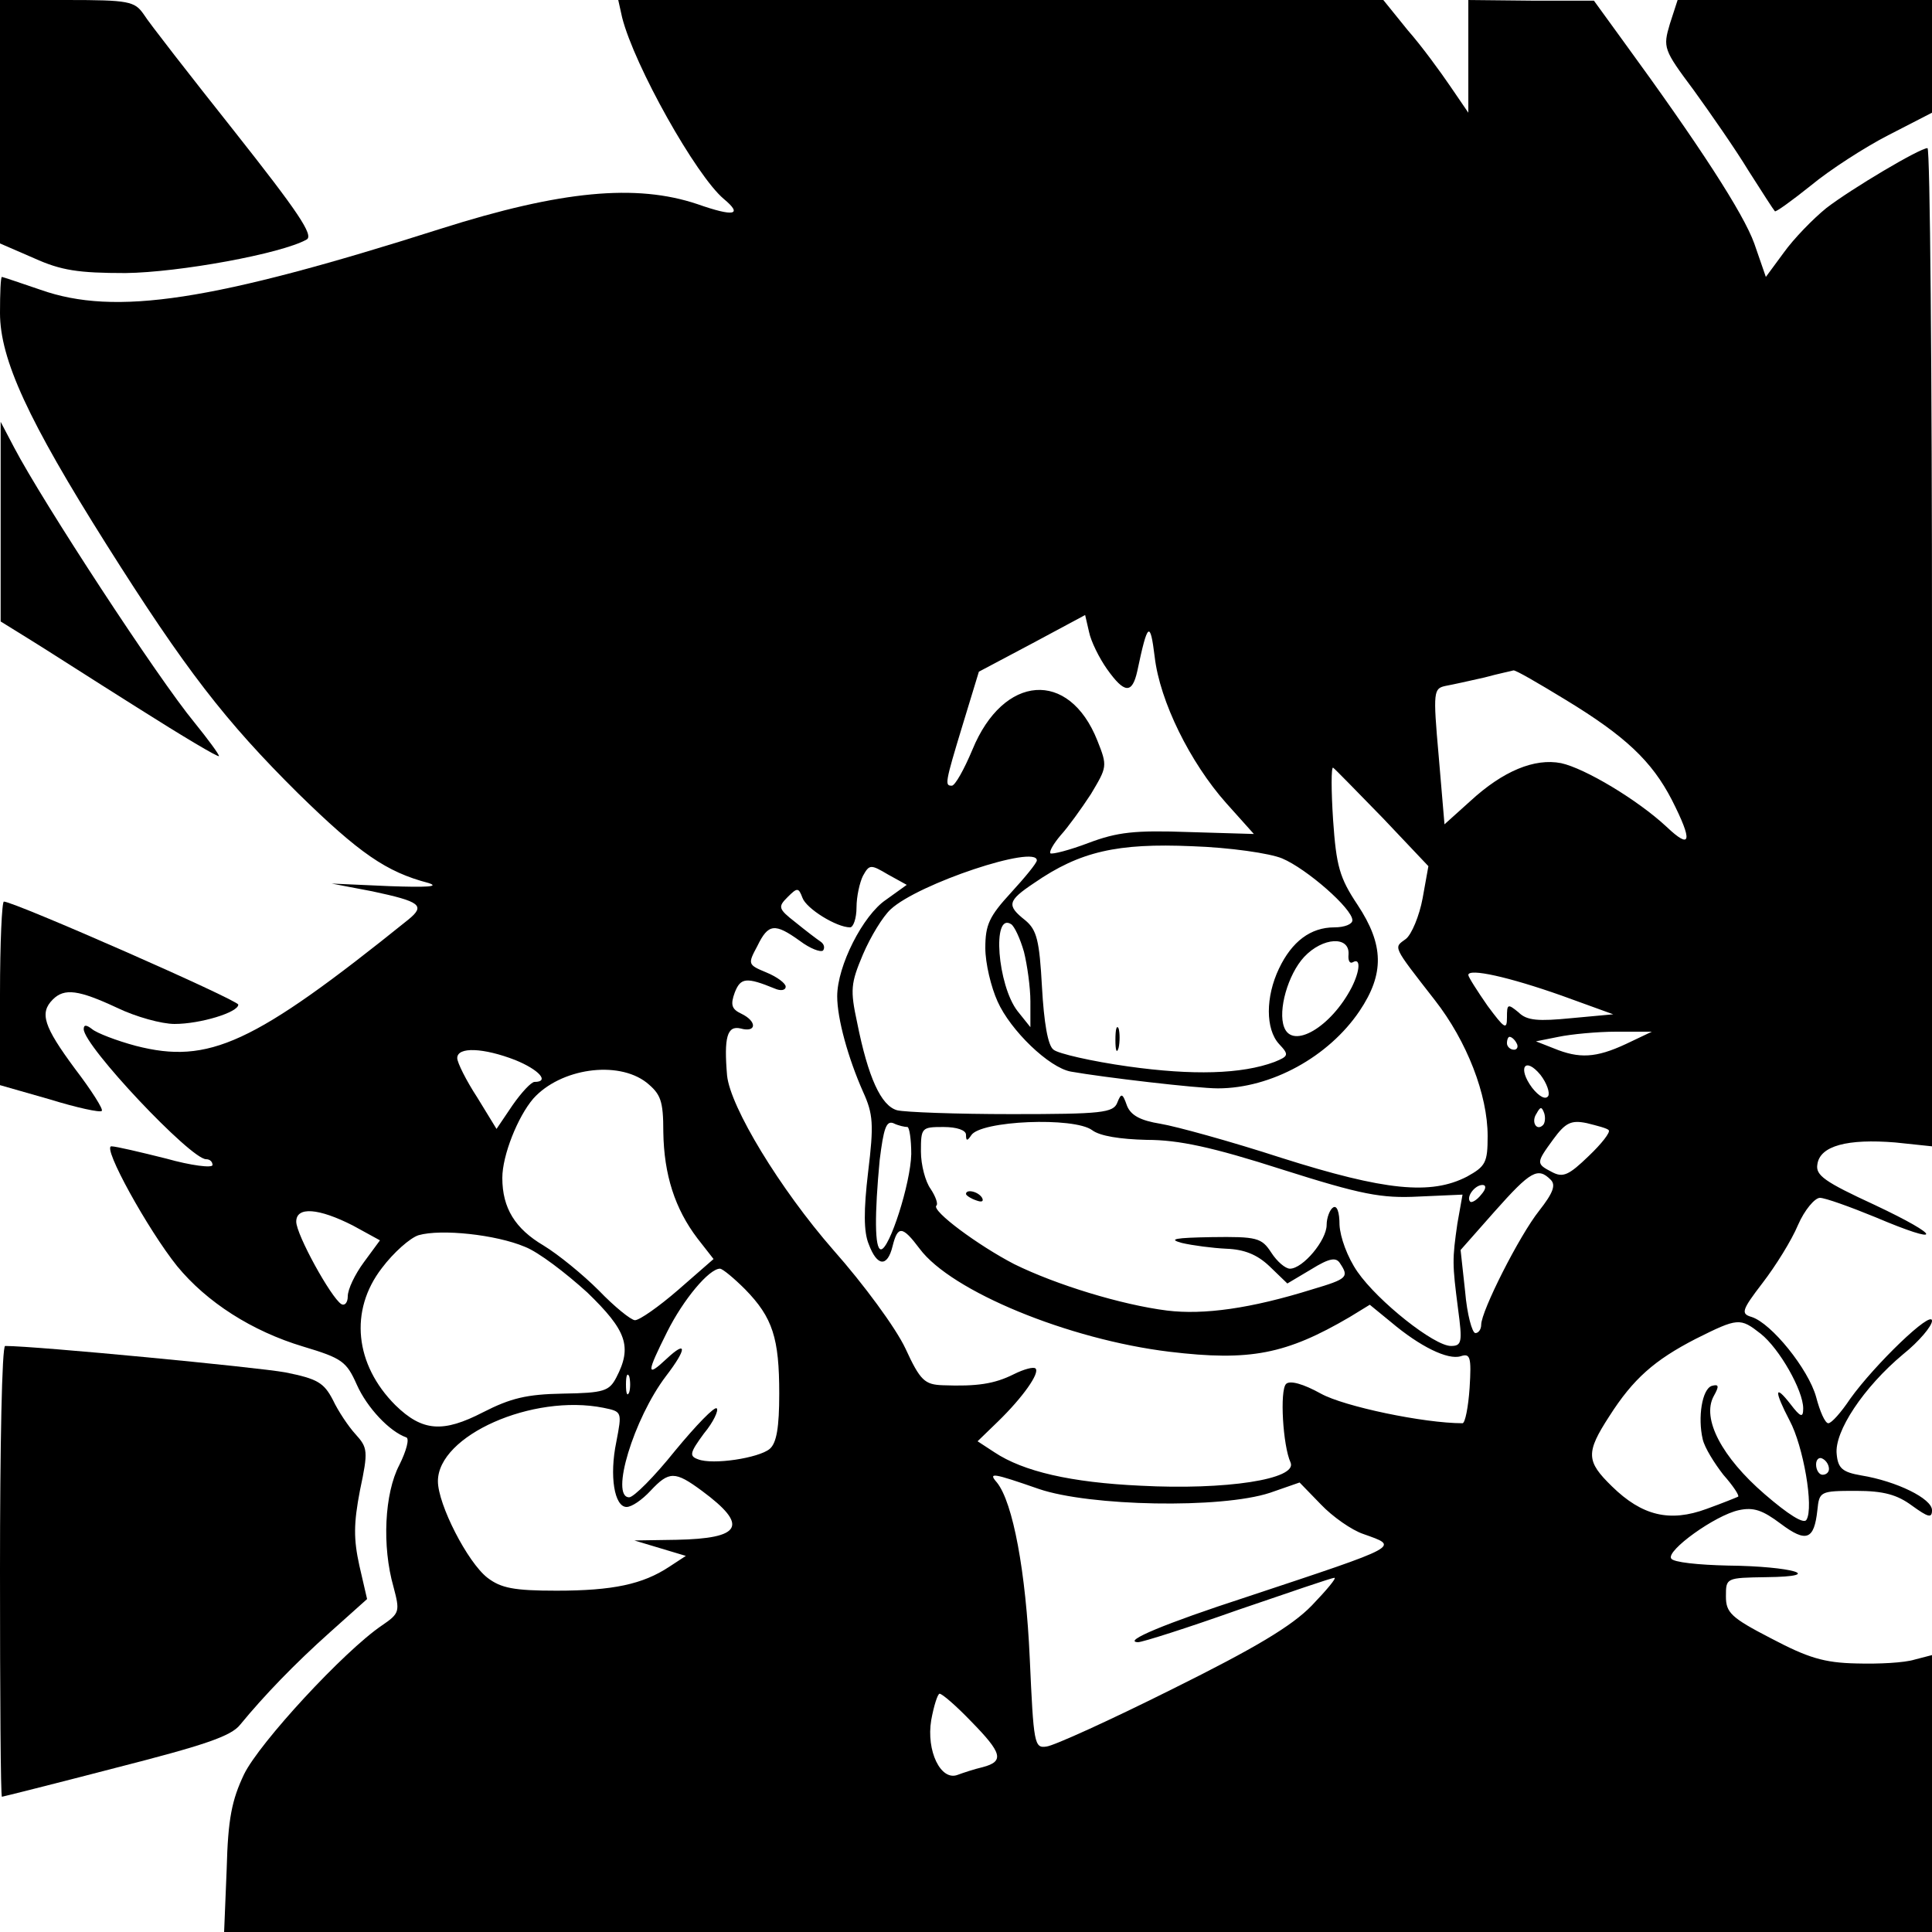 <?xml version="1.0" standalone="no"?>
<!DOCTYPE svg PUBLIC "-//W3C//DTD SVG 20010904//EN"
 "http://www.w3.org/TR/2001/REC-SVG-20010904/DTD/svg10.dtd">
<svg version="1.0" xmlns="http://www.w3.org/2000/svg"
 width="300pt" height="300pt" viewBox="0 0 300 300"
 preserveAspectRatio="xMidYMid meet">
<g transform="translate(0,300) scale(0.1,-0.1)"
fill="#000000" stroke="none">
<path d="M0 2811 l0 -189 53 -23 c42 -19 69 -23 142 -23 83 1 242 30 281 52
12 6 -14 44 -112 168 -69 87 -133 169 -141 182 -14 20 -23 22 -119 22 l-104 0
0 -189z"/>
<path d="M966 2973 c19 -75 115 -246 158 -282 30 -25 16 -28 -41 -8 -95 32
-212 21 -398 -38 -355 -113 -506 -136 -622 -95 -32 11 -59 20 -60 20 -2 0 -3
-25 -3 -56 0 -72 44 -167 165 -359 123 -195 185 -275 298 -387 95 -93 137
-122 202 -139 19 -6 -3 -7 -60 -5 l-90 4 63 -12 c75 -16 83 -22 56 -44 -241
-194 -310 -225 -423 -196 -30 8 -61 20 -68 26 -9 7 -13 7 -13 0 0 -26 166
-202 190 -202 6 0 10 -4 10 -9 0 -5 -33 -1 -72 10 -40 10 -78 19 -85 19 -15 0
57 -130 102 -186 46 -56 116 -101 196 -125 60 -18 67 -23 83 -59 16 -36 51
-73 77 -82 5 -2 0 -21 -11 -43 -23 -44 -27 -126 -9 -189 10 -38 10 -41 -18
-60 -59 -40 -190 -182 -214 -231 -19 -40 -25 -69 -27 -147 l-4 -98 1326 0
1326 0 0 215 0 215 -27 -7 c-16 -5 -56 -7 -90 -6 -51 1 -76 9 -133 39 -62 32
-70 40 -70 65 0 29 0 29 63 30 94 1 40 17 -60 18 -45 1 -85 5 -88 11 -8 12 68
67 105 75 23 5 37 0 65 -21 40 -30 52 -25 57 21 3 29 4 30 60 30 43 0 64 -6
87 -23 25 -18 31 -20 31 -7 0 18 -55 45 -110 54 -29 5 -36 11 -38 33 -4 35 42
104 103 155 25 20 45 44 45 52 0 18 -89 -68 -127 -121 -14 -21 -29 -38 -34
-38 -5 0 -13 18 -19 41 -12 43 -69 114 -100 124 -17 5 -16 10 17 53 20 26 45
66 55 90 10 23 26 42 34 42 8 0 47 -14 86 -30 106 -45 105 -31 -1 19 -78 36
-92 46 -89 63 4 29 47 40 121 34 l57 -6 0 775 c0 426 -3 775 -7 775 -12 0
-118 -63 -157 -93 -21 -17 -51 -48 -66 -69 l-28 -38 -18 52 c-17 47 -85 152
-204 315 l-45 62 -97 0 -98 1 0 -87 0 -88 -28 41 c-15 22 -44 62 -66 87 l-38
47 -594 0 -594 0 6 -27z m753 -1012 c27 -38 39 -39 47 -3 16 76 20 79 27 22 8
-69 55 -164 111 -227 l43 -48 -101 3 c-84 3 -111 0 -156 -17 -29 -11 -56 -18
-59 -16 -2 3 5 15 16 28 11 12 32 41 47 64 25 42 26 43 10 83 -44 111 -146
103 -194 -14 -13 -31 -27 -56 -32 -56 -11 0 -11 3 17 95 l25 82 83 44 82 44 6
-26 c3 -15 16 -41 28 -58z m711 -47 c94 -57 135 -96 166 -156 33 -65 30 -78
-8 -42 -45 42 -127 91 -164 99 -41 8 -90 -12 -141 -59 l-40 -36 -9 106 c-9
101 -8 105 11 109 11 2 38 8 60 13 22 6 42 10 45 11 3 1 39 -20 80 -45z m-283
-184 l71 -75 -9 -50 c-5 -27 -17 -56 -26 -63 -19 -14 -22 -9 45 -95 50 -64 82
-147 82 -211 0 -41 -3 -47 -32 -63 -56 -29 -127 -22 -288 29 -80 26 -164 49
-188 53 -31 5 -46 13 -52 28 -7 20 -9 20 -15 5 -6 -16 -24 -18 -164 -18 -86 0
-166 3 -178 6 -25 7 -45 51 -62 136 -11 51 -10 61 9 106 12 28 31 59 43 70 43
40 227 101 227 76 0 -4 -18 -26 -40 -50 -34 -37 -40 -50 -40 -86 0 -24 9 -61
19 -83 20 -45 80 -103 114 -109 51 -9 196 -26 228 -26 83 0 172 49 220 120 39
58 38 103 -3 165 -28 42 -33 60 -38 132 -3 46 -3 82 0 81 3 -2 37 -37 77 -78z
m-156 -63 c38 -16 109 -78 109 -96 0 -6 -12 -11 -28 -11 -37 0 -66 -22 -86
-64 -21 -44 -21 -94 0 -117 16 -17 15 -19 -7 -28 -51 -19 -127 -21 -227 -7
-57 8 -109 20 -116 26 -9 6 -15 43 -18 97 -4 73 -8 89 -26 104 -29 23 -28 30
14 58 71 49 129 62 245 57 59 -2 121 -11 140 -19z m-615 -64 c-36 -24 -76
-103 -76 -150 0 -35 17 -96 40 -148 16 -35 17 -51 8 -125 -7 -59 -7 -93 1
-112 13 -35 29 -36 37 -3 8 32 15 32 42 -4 49 -66 231 -141 388 -160 125 -15
181 -4 280 54 l31 19 33 -27 c45 -38 88 -59 108 -53 15 5 17 -1 14 -49 -2 -30
-7 -55 -11 -55 -60 0 -184 26 -220 46 -27 15 -48 21 -54 15 -10 -10 -5 -96 7
-122 11 -26 -101 -43 -233 -36 -108 5 -182 22 -227 52 l-26 17 32 31 c38 37
65 75 58 82 -3 3 -18 -1 -34 -9 -30 -15 -57 -19 -110 -17 -28 1 -35 7 -58 57
-15 32 -65 100 -112 153 -83 95 -160 222 -165 271 -5 59 0 78 21 73 25 -7 26
11 1 23 -15 7 -17 14 -10 33 9 23 18 24 62 6 9 -4 17 -3 17 3 0 5 -13 15 -30
22 -29 12 -29 13 -14 41 17 35 27 36 66 8 16 -12 32 -18 36 -15 3 4 2 10 -4
14 -6 4 -23 17 -39 30 -27 21 -27 24 -12 39 15 15 17 15 23 -1 6 -17 53 -46
74 -46 5 0 10 14 10 31 0 17 5 39 10 49 10 18 12 18 39 2 l29 -16 -32 -23z
m214 -81 c5 -20 10 -55 10 -77 l0 -40 -20 25 c-31 40 -40 154 -10 135 5 -3 14
-22 20 -43z m504 -4 c-1 -10 2 -15 7 -12 12 7 11 -13 -2 -39 -32 -62 -92 -97
-105 -62 -10 26 6 82 31 109 29 31 71 33 69 4z m331 -64 l80 -29 -65 -6 c-51
-5 -69 -4 -82 9 -17 14 -18 13 -18 -8 0 -20 -4 -17 -30 18 -16 23 -30 45 -30
48 0 11 63 -3 145 -32z m100 -75 c-47 -22 -73 -23 -112 -7 l-28 11 35 7 c19 4
60 8 90 8 l55 0 -40 -19z m-170 1 c3 -5 1 -10 -4 -10 -6 0 -11 5 -11 10 0 6 2
10 4 10 3 0 8 -4 11 -10z m-1555 -26 c37 -15 54 -34 30 -34 -5 0 -20 -16 -34
-36 l-25 -37 -30 49 c-17 26 -31 54 -31 61 0 18 41 16 90 -3z m1604 -56 c-4
-6 -14 -1 -25 13 -23 31 -11 49 13 20 10 -13 15 -28 12 -33z m-1400 21 c22
-18 26 -28 26 -77 1 -66 18 -119 53 -165 l25 -32 -55 -48 c-30 -26 -60 -47
-67 -47 -6 0 -32 21 -56 46 -25 25 -63 56 -86 70 -44 26 -64 58 -64 105 0 35
24 95 48 123 42 47 131 60 176 25z m1392 -66 c-10 -10 -19 5 -10 18 6 11 8 11
12 0 2 -7 1 -15 -2 -18z m-987 -3 c3 0 6 -19 6 -42 -1 -46 -34 -148 -47 -148
-10 0 -10 55 -2 139 6 48 10 61 21 57 8 -4 18 -6 22 -6z m287 -5 c12 -9 43
-14 85 -15 49 0 101 -11 210 -46 123 -39 154 -45 212 -42 l68 3 -8 -45 c-8
-56 -8 -62 1 -132 7 -52 6 -58 -11 -58 -26 0 -113 69 -145 115 -16 23 -27 54
-28 73 0 20 -4 31 -10 27 -5 -3 -10 -16 -10 -27 0 -24 -37 -68 -57 -68 -7 0
-20 11 -29 25 -15 23 -22 25 -93 24 -56 -1 -68 -3 -46 -9 17 -4 48 -8 69 -9
28 -1 48 -9 67 -27 l28 -27 37 22 c29 18 39 19 45 9 14 -21 11 -24 -43 -40
-96 -30 -169 -40 -226 -33 -71 9 -172 40 -237 72 -56 29 -129 83 -121 91 3 2
-1 14 -9 26 -8 11 -15 37 -15 58 0 37 1 38 35 38 21 0 35 -5 35 -12 0 -10 2
-10 8 -1 14 23 160 29 188 8z m802 0 c3 -3 -11 -21 -31 -40 -31 -30 -40 -34
-57 -25 -25 13 -25 14 2 51 19 26 28 30 52 25 16 -4 32 -8 34 -11z m-90 -77
c8 -8 4 -20 -18 -48 -31 -39 -90 -156 -90 -177 0 -7 -4 -13 -9 -13 -5 0 -13
29 -16 65 l-7 64 53 60 c56 63 67 69 87 49z m-108 -23 c-7 -9 -15 -13 -17 -11
-7 7 7 26 19 26 6 0 6 -6 -2 -15z m-1752 -48 l42 -23 -25 -34 c-14 -19 -25
-42 -25 -53 0 -10 -5 -15 -10 -12 -16 10 -70 108 -70 128 0 24 35 21 88 -6z
m267 -33 c21 -8 64 -41 97 -71 61 -59 70 -84 45 -132 -11 -21 -19 -24 -83 -25
-56 -1 -81 -7 -124 -29 -62 -32 -94 -30 -136 11 -63 63 -72 147 -21 213 18 24
44 47 57 51 35 10 120 1 165 -18z m342 -66 c43 -44 53 -76 53 -162 0 -52 -4
-77 -15 -86 -17 -14 -88 -25 -111 -16 -14 5 -13 10 9 40 15 18 23 36 20 39 -3
4 -32 -26 -65 -66 -32 -40 -64 -72 -71 -72 -30 0 7 122 57 188 33 43 33 57 1
27 -32 -30 -31 -22 1 42 25 50 65 98 82 98 4 0 22 -15 39 -32z m1577 -69 c29
-23 66 -88 66 -116 0 -15 -4 -14 -20 7 -25 32 -25 20 -1 -26 21 -39 38 -135
26 -154 -4 -7 -28 8 -65 40 -66 57 -98 117 -79 152 9 16 8 19 -3 16 -15 -5
-22 -49 -14 -83 3 -13 18 -37 32 -55 15 -17 25 -32 23 -34 -2 -1 -24 -10 -49
-19 -57 -21 -100 -11 -147 35 -40 39 -41 52 -4 109 37 58 70 87 134 120 66 33
69 33 101 8z m-1757 -91 c-3 -7 -5 -2 -5 12 0 14 2 19 5 13 2 -7 2 -19 0 -25z
m-40 -24 c29 -6 29 -6 20 -53 -11 -53 -3 -101 16 -101 8 0 24 11 37 25 29 31
38 31 80 0 73 -54 62 -74 -40 -76 l-65 -1 40 -12 40 -12 -26 -17 c-41 -27 -87
-37 -175 -37 -66 0 -86 4 -107 20 -31 24 -77 114 -77 150 0 71 147 136 257
114z m1903 -95 c0 -5 -4 -9 -10 -9 -5 0 -10 7 -10 16 0 8 5 12 10 9 6 -3 10
-10 10 -16z m-1227 -31 c79 -27 283 -31 359 -6 l46 16 33 -34 c18 -19 48 -40
66 -46 56 -20 62 -17 -182 -98 -126 -41 -193 -69 -168 -70 7 0 76 22 155 50
79 27 146 50 150 50 4 0 -12 -19 -35 -43 -31 -32 -88 -66 -217 -130 -96 -48
-184 -88 -195 -89 -19 -3 -20 4 -26 137 -6 134 -26 242 -51 273 -14 16 -7 15
65 -10z m-105 -361 c48 -49 52 -62 18 -71 -13 -3 -31 -9 -39 -12 -26 -10 -49
37 -41 85 4 22 10 41 13 41 4 0 26 -19 49 -43z"/>
<path d="M1732 1385 c0 -16 2 -22 5 -12 2 9 2 23 0 30 -3 6 -5 -1 -5 -18z"/>
<path d="M1500 1146 c0 -2 7 -7 16 -10 8 -3 12 -2 9 4 -6 10 -25 14 -25 6z"/>
<path d="M2593 2963 c-11 -37 -10 -40 37 -103 26 -36 65 -92 85 -125 21 -33
39 -61 41 -63 1 -2 26 16 56 40 29 24 83 59 120 78 l68 35 0 88 0 87 -198 0
-197 0 -12 -37z"/>
<path d="M1 2190 l0 -155 42 -26 c23 -14 99 -63 169 -107 71 -45 128 -79 128
-76 0 3 -17 26 -38 52 -57 69 -236 343 -280 427 l-21 40 0 -155z"/>
<path d="M0 1457 l0 -142 77 -22 c42 -13 79 -21 81 -18 3 2 -16 32 -42 66 -48
65 -55 86 -34 107 18 18 40 15 100 -13 29 -14 69 -25 89 -25 40 0 99 18 99 30
0 7 -348 160 -364 160 -3 0 -6 -64 -6 -143z"/>
<path d="M0 560 c0 -192 1 -350 3 -350 1 0 81 20 177 45 137 35 179 49 193 67
37 45 84 94 140 144 l57 51 -12 52 c-9 41 -9 65 1 117 13 61 12 66 -7 87 -11
12 -27 36 -35 53 -14 27 -24 33 -74 43 -44 8 -387 41 -435 41 -5 0 -8 -157 -8
-350z"/>
</g>
</svg>
